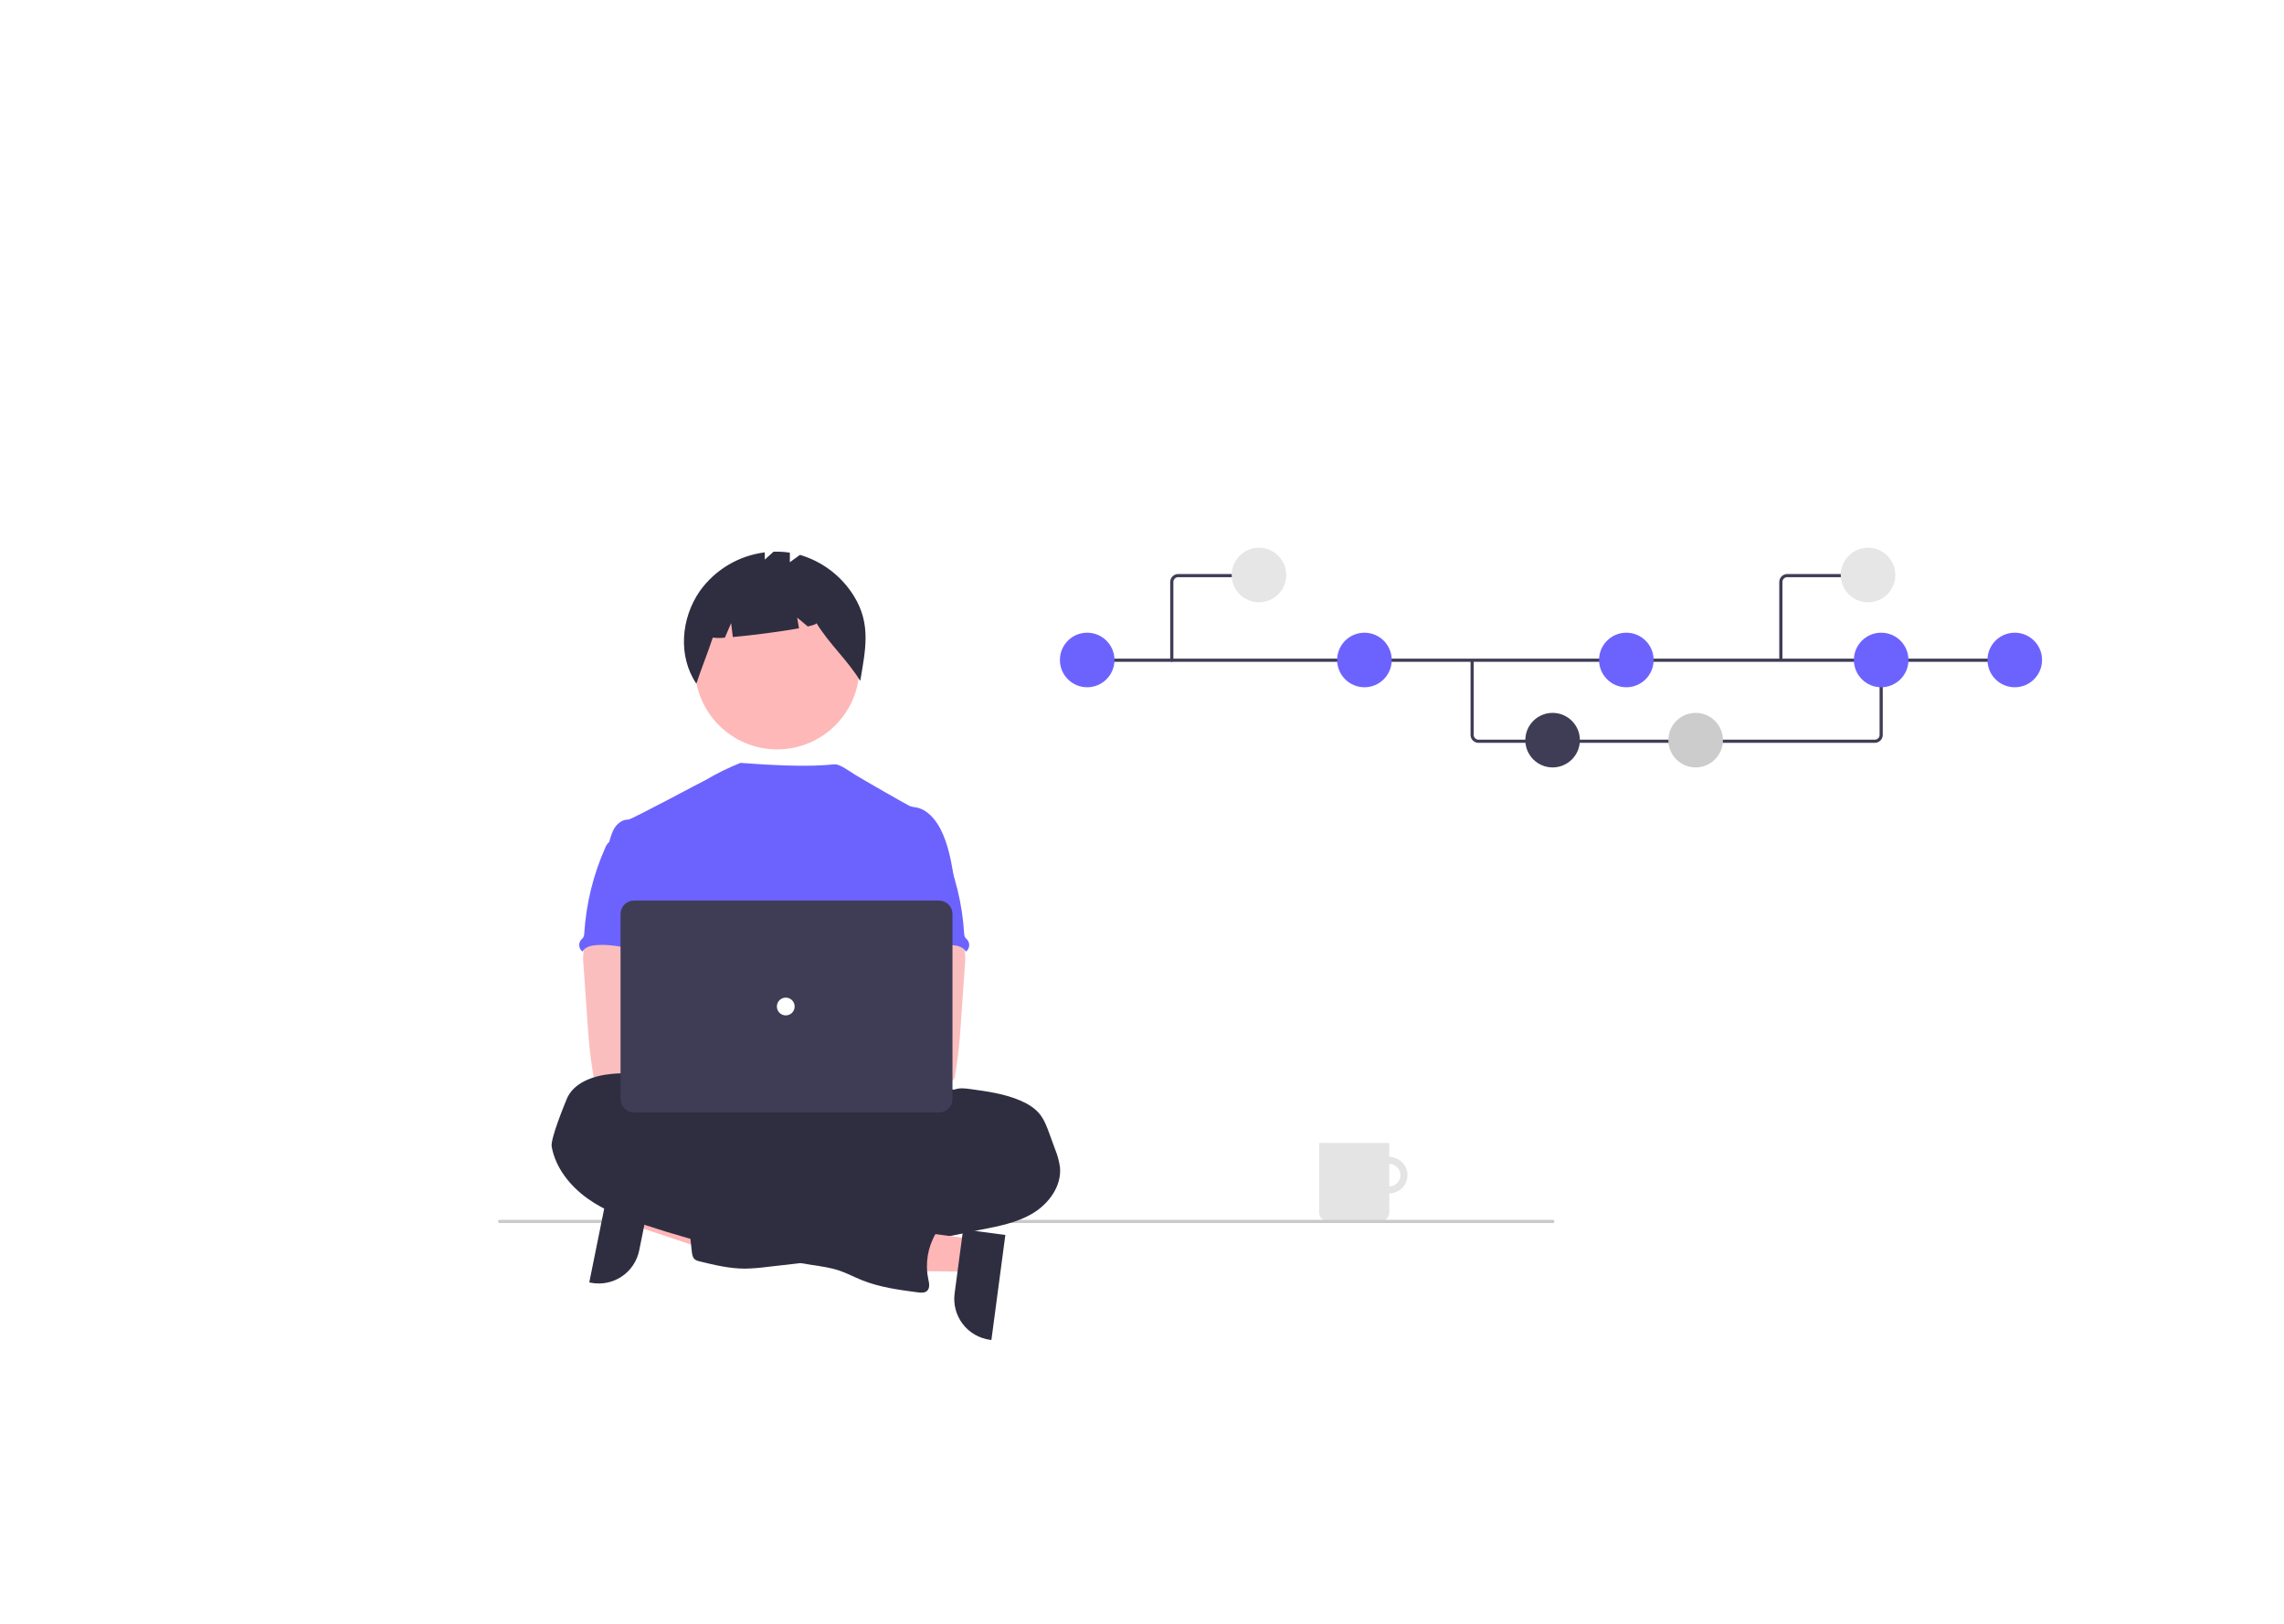<svg width="1440" height="1024" viewBox="0 0 1440 1024" fill="none" xmlns="http://www.w3.org/2000/svg">
<g id="Desktop - 1">
<rect width="1440" height="1024" fill="white"/>
<g id="version_control 1" clip-path="url(#clip0)">
<g id="Man-with Coffe">
<g id="Group 100">
<path id="Path 1465" d="M875.877 729.613C873.605 729.613 871.383 730.287 869.494 731.549C867.604 732.812 866.132 734.606 865.262 736.706C864.392 738.806 864.165 741.116 864.608 743.345C865.052 745.573 866.146 747.621 867.753 749.228C869.36 750.835 871.407 751.929 873.636 752.372C875.865 752.816 878.175 752.588 880.274 751.718C882.374 750.849 884.169 749.376 885.431 747.487C886.694 745.597 887.367 743.376 887.367 741.103C887.367 738.056 886.157 735.133 884.002 732.978C881.847 730.824 878.925 729.613 875.877 729.613ZM875.877 748.174C874.479 748.174 873.112 747.759 871.949 746.982C870.786 746.205 869.88 745.101 869.345 743.809C868.809 742.517 868.669 741.095 868.942 739.724C869.215 738.352 869.889 737.092 870.878 736.103C871.866 735.114 873.126 734.441 874.498 734.168C875.87 733.895 877.291 734.035 878.583 734.57C879.875 735.105 880.98 736.012 881.757 737.175C882.534 738.337 882.948 739.705 882.948 741.103V741.103C882.948 742.978 882.203 744.777 880.877 746.103C879.551 747.429 877.753 748.174 875.877 748.174V748.174Z" fill="#E4E4E4"/>
<path id="Path 1467" d="M831.684 720.774H875.877V764.513C875.877 766.04 875.271 767.504 874.191 768.584C873.112 769.663 871.647 770.27 870.12 770.27H837.441C835.915 770.27 834.45 769.663 833.371 768.584C832.291 767.504 831.684 766.04 831.684 764.513V720.774V720.774Z" fill="#E4E4E4"/>
</g>
<path id="Path 944" d="M979.133 771.271H314.896C314.65 771.244 314.422 771.127 314.257 770.942C314.092 770.758 314 770.519 314 770.271C314 770.023 314.092 769.784 314.257 769.6C314.422 769.415 314.65 769.298 314.896 769.271H979.133C979.38 769.298 979.607 769.415 979.773 769.6C979.938 769.784 980.03 770.023 980.03 770.271C980.03 770.519 979.938 770.758 979.773 770.942C979.607 771.127 979.38 771.244 979.133 771.271V771.271Z" fill="#CACACA"/>
<path id="Vector" d="M403.41 752.381L399.302 772.694L475.695 798.208L481.759 768.228L403.41 752.381Z" fill="#FFB6B6"/>
<path id="Vector_2" d="M411.09 748.542L402.999 788.545L402.999 788.546C401.631 795.307 397.633 801.248 391.885 805.061C386.137 808.875 379.11 810.249 372.349 808.882L371.521 808.714L384.768 743.218L411.09 748.542Z" fill="#2F2E41"/>
<path id="Ellipse 276" d="M489.979 472.584C518.627 472.584 541.85 449.361 541.85 420.713C541.85 392.065 518.627 368.842 489.979 368.842C461.332 368.842 438.108 392.065 438.108 420.713C438.108 449.361 461.332 472.584 489.979 472.584Z" fill="#FEB8B8"/>
<path id="Path 1461" d="M538.427 375.963C530.672 363.37 518.533 354.09 504.346 349.911L497.978 354.558V348.524C494.571 348.003 491.123 347.802 487.678 347.924L482.184 352.895V348.337C474.05 349.348 466.213 352.033 459.168 356.223C452.124 360.414 446.023 366.019 441.252 372.684C429.321 389.884 427.307 413.813 439.042 431.151C442.263 421.251 446.173 411.962 449.395 402.063C451.927 402.408 454.493 402.421 457.028 402.1L460.947 392.955L462.042 401.713C474.19 400.655 492.208 398.331 503.724 396.202L502.604 389.483L509.304 395.066C512.832 394.254 514.927 393.517 514.754 392.954C523.319 406.762 533.801 415.581 542.365 429.389C545.618 409.919 549.362 393.73 538.427 375.963Z" fill="#2F2E41"/>
<path id="Ellipse 260" d="M506.856 760.146C580.62 760.146 640.416 743.42 640.416 722.787C640.416 702.154 580.62 685.428 506.856 685.428C433.093 685.428 373.296 702.154 373.296 722.787C373.296 743.42 433.093 760.146 506.856 760.146Z" fill="#2F2E41"/>
<path id="Vector_3" d="M601.539 554.101C599.756 543.37 597.916 532.433 592.928 522.766C589.651 516.434 584.447 510.4 577.433 509.148C576.052 509.025 574.694 508.711 573.399 508.214C571.343 507.224 543.725 491.458 539.336 488.712C535.567 486.355 529.617 481.99 526.617 481.99C523.599 481.923 512.026 484.617 466.857 481.086C459.259 484.136 451.901 487.753 444.846 491.908C444.701 491.812 397.964 516.909 396.209 516.843C392.883 516.703 389.793 518.832 387.886 521.513C385.981 524.194 385.087 527.513 384.151 530.722C394.359 553.455 403.698 576.217 413.907 598.95C414.385 599.806 414.639 600.769 414.646 601.75C414.44 602.768 414.006 603.725 413.376 604.55C408.369 612.592 408.528 622.707 409.075 632.159C409.623 641.611 410.299 651.595 406.075 660.067C404.926 662.393 403.432 664.522 402.339 666.848C399.78 672.116 398.856 688.965 400.35 694.625L587.617 699.99C583.59 688.922 601.539 554.101 601.539 554.101Z" fill="#6C63FF"/>
<path id="Path 1421" d="M367.963 599.958C367.59 602.661 367.552 605.4 367.851 608.112L370.535 646.658C370.787 650.291 371.035 653.915 371.376 657.539C372.02 664.572 372.982 671.549 374.176 678.516C374.203 679.505 374.622 680.443 375.34 681.124C376.057 681.806 377.016 682.174 378.005 682.149C389.82 684.649 402.027 684.549 414.085 683.868C432.485 682.841 479.559 680.898 482.435 677.162C485.311 673.426 483.635 667.383 479.885 664.362C476.135 661.341 414.014 653.976 414.014 653.976C414.621 649.166 416.452 644.636 418.189 640.069C421.309 631.969 424.223 623.603 424.279 614.926C424.335 606.249 421.066 597.126 413.958 592.155C408.111 588.074 400.583 587.317 393.458 587.485C388.274 587.634 379.317 586.392 374.582 588.419C370.835 590.069 368.663 596.289 367.963 599.958Z" fill="#FBBEBE"/>
<path id="Path 1423" d="M601.871 687.091C604.981 685.905 608.409 686.334 611.743 686.783C622.475 688.249 633.365 689.753 643.312 694.04C647.982 696.04 652.428 698.71 655.585 702.64C658.385 706.18 660.021 710.514 661.572 714.782L665.159 724.608C666.684 728.299 667.736 732.169 668.288 736.124C669.409 747.883 661.367 758.969 651.252 765.078C641.137 771.187 629.229 773.362 617.628 775.641C606.027 777.92 594.381 780.441 582.828 783.113C577.44 784.511 571.972 785.587 566.455 786.335C554.089 787.735 541.163 785.672 529.413 789.763C524.743 791.398 520.157 793.826 515.313 794.956C512.093 795.633 508.838 796.129 505.562 796.441L483.324 798.981C478.802 799.586 474.25 799.935 469.688 800.027C459.975 800.027 450.42 797.727 440.988 795.427C439.986 795.251 439.032 794.866 438.188 794.297C436.694 793.12 436.367 791.037 436.152 789.151C435.2 780.801 434.366 772.442 433.652 764.074C433.428 761.356 433.26 758.414 434.745 756.126C436.613 753.326 440.256 752.446 443.581 751.904C457.681 749.597 471.964 748.606 486.246 748.943C491.672 743.517 500.62 743.489 507.728 740.537C510.343 739.336 512.874 737.96 515.303 736.418C528.017 729 542.225 724.511 556.893 723.277C559.766 723.189 562.62 722.782 565.402 722.063C570.902 720.354 575.919 715.702 581.569 716.842C582.269 714.909 582.755 712.321 584.369 710.995C585.169 710.313 586.162 709.856 586.9 709.127C588.46 707.549 588.6 705.064 588.366 702.86C588.132 700.656 587.609 698.396 588.179 696.247C588.416 695.434 588.765 694.657 589.216 693.94C592.008 689.108 596.239 686.624 601.871 687.091Z" fill="#2F2E41"/>
<path id="Path 1430" d="M383.61 531.414C382.701 532.367 381.995 533.495 381.537 534.73C373.988 551.745 369.528 569.968 368.368 588.546C368.389 589.452 368.18 590.348 367.761 591.152C367.349 591.687 366.889 592.184 366.388 592.637C365.952 593.155 365.621 593.753 365.416 594.398C365.211 595.043 365.135 595.723 365.192 596.397C365.249 597.072 365.439 597.729 365.75 598.33C366.061 598.932 366.487 599.466 367.005 599.903C367.09 599.974 367.177 600.043 367.266 600.109C368.807 597.209 372.496 596.261 375.775 596.009C391.475 594.767 406.811 602.071 422.558 601.52C421.447 597.681 419.849 593.992 418.943 590.107C414.936 572.856 424.93 554.074 418.803 537.458C417.579 534.133 415.534 530.864 412.312 529.407C410.978 528.869 409.582 528.499 408.156 528.307C404.177 527.588 396.256 524.515 392.409 525.748C390.989 526.206 390.429 527.541 389.252 528.348C387.464 529.49 385.092 529.91 383.61 531.414Z" fill="#6C63FF"/>
<path id="Path 1421_2" d="M601.651 588.419C596.916 586.392 587.959 587.634 582.775 587.485C575.65 587.317 568.122 588.074 562.275 592.155C555.167 597.126 551.898 606.249 551.954 614.926C552.01 623.603 554.924 631.969 558.044 640.069C559.781 644.636 561.612 649.166 562.219 653.976C562.219 653.976 500.098 661.341 496.348 664.362C492.598 667.383 490.922 673.426 493.798 677.162C496.674 680.898 586.413 684.649 598.228 682.149C599.218 682.174 600.176 681.806 600.894 681.124C601.612 680.443 602.03 679.505 602.057 678.516C603.251 671.549 604.213 664.572 604.857 657.539C605.198 653.915 605.446 650.291 605.698 646.658L608.382 608.112C608.682 605.4 608.644 602.661 608.27 599.958C607.57 596.289 605.398 590.069 601.651 588.419Z" fill="#FBBEBE"/>
<path id="Path 1430_2" d="M586.981 528.348C585.804 527.541 585.244 526.206 583.824 525.748C579.977 524.515 572.056 527.588 568.077 528.307C566.652 528.499 565.255 528.869 563.921 529.407C560.699 530.864 558.654 534.133 557.43 537.458C551.303 554.074 561.297 572.856 557.29 590.107C556.384 593.992 554.786 597.681 553.675 601.52C569.422 602.071 584.758 594.767 600.458 596.009C603.737 596.261 607.426 597.209 608.967 600.109C609.057 600.043 609.144 599.974 609.229 599.903C609.746 599.466 610.173 598.932 610.484 598.33C610.795 597.729 610.984 597.072 611.042 596.397C611.099 595.723 611.023 595.043 610.817 594.398C610.612 593.753 610.282 593.155 609.845 592.637C609.345 592.184 608.885 591.687 608.472 591.152C608.054 590.348 607.845 589.452 607.865 588.546C606.705 569.968 602.246 551.745 594.696 534.73C594.238 533.495 593.533 532.367 592.623 531.414C591.141 529.91 588.769 529.49 586.981 528.348Z" fill="#6C63FF"/>
<path id="Vector_4" d="M613.243 781.378L610.513 801.921L529.975 801.166L534.005 770.846L613.243 781.378Z" fill="#FFB6B6"/>
<path id="Vector_5" d="M633.853 778.785L625.049 845.025L624.211 844.914C617.374 844.005 611.177 840.417 606.984 834.939C602.792 829.462 600.947 822.543 601.855 815.705L601.855 815.704L607.232 775.247L633.853 778.785Z" fill="#2F2E41"/>
<path id="Path 1427" d="M423.769 697.487C423.769 698.421 422.303 697.487 422.169 696.487C421.142 688.931 415.145 682.701 408.159 679.675C401.173 676.649 393.215 676.49 385.65 677.209C374.209 678.292 361.366 682.673 357.182 693.367C356.192 695.867 346.918 718.127 347.823 723.133C350.261 736.489 359.395 747.912 370.463 755.823C381.531 763.734 394.463 768.46 407.363 772.723C441.47 783.971 476.462 792.329 511.97 797.707C517.723 798.576 523.533 799.379 529.043 801.228C533.974 802.881 538.588 805.356 543.408 807.299C554.616 811.799 566.674 813.407 578.619 814.986C580.655 815.248 582.99 815.434 584.494 814.052C586.437 812.252 585.794 809.111 585.241 806.524C583.214 796.687 584.915 786.448 590.014 777.795C592.014 774.433 594.614 770.986 594.236 767.095C593.788 762.556 589.267 759.343 584.765 758.614C580.263 757.885 575.687 758.96 571.165 759.548C569.616 759.904 567.992 759.743 566.542 759.09C565.871 758.636 565.261 758.097 564.73 757.484C561.616 754.48 557.631 752.539 553.345 751.94C549.06 751.341 544.695 752.115 540.876 754.15C539.204 755.084 536.676 753.001 534.936 752.217L515.294 743.325C492.729 733.117 470.052 722.861 446.179 716.398C444.275 716.023 442.464 715.271 440.855 714.184C439.669 713.25 438.819 711.984 437.726 710.943C435.344 708.692 432.026 707.795 429.171 706.198C426.316 704.601 423.115 700.69 423.769 697.487Z" fill="#2F2E41"/>
<path id="Vector_6" d="M474.617 683.99C482.349 683.99 488.617 677.722 488.617 669.99C488.617 662.258 482.349 655.99 474.617 655.99C466.885 655.99 460.617 662.258 460.617 669.99C460.617 677.722 466.885 683.99 474.617 683.99Z" fill="#FBBEBE"/>
<path id="Vector_7" d="M505.617 683.99C513.349 683.99 519.617 677.722 519.617 669.99C519.617 662.258 513.349 655.99 505.617 655.99C497.885 655.99 491.617 662.258 491.617 669.99C491.617 677.722 497.885 683.99 505.617 683.99Z" fill="#FBBEBE"/>
<path id="Vector_8" d="M592.035 701.537H399.697C397.451 701.534 395.298 700.641 393.71 699.053C392.122 697.466 391.229 695.313 391.226 693.067V576.381C391.229 574.135 392.122 571.982 393.71 570.395C395.298 568.807 397.451 567.914 399.697 567.911H592.035C594.281 567.914 596.434 568.807 598.022 570.395C599.61 571.982 600.503 574.135 600.506 576.381V693.067C600.503 695.313 599.61 697.466 598.022 699.053C596.434 700.641 594.281 701.534 592.035 701.537Z" fill="#3F3D56"/>
<path id="Ellipse 263" d="M495.399 640.328C498.494 640.328 501.003 637.819 501.003 634.724C501.003 631.629 498.494 629.12 495.399 629.12C492.304 629.12 489.795 631.629 489.795 634.724C489.795 637.819 492.304 640.328 495.399 640.328Z" fill="white"/>
</g>
<g id="Versions">
<path id="Vector_9" d="M1182.03 468.452H932.137C930.811 468.451 929.54 467.923 928.603 466.986C927.665 466.049 927.138 464.778 927.137 463.452V416.352H929.137V463.452C929.137 464.248 929.454 465.01 930.016 465.573C930.579 466.135 931.341 466.451 932.137 466.452H1182.03C1182.82 466.451 1183.59 466.135 1184.15 465.573C1184.71 465.01 1185.03 464.248 1185.03 463.452V416.023H1187.03V463.452C1187.03 464.778 1186.5 466.049 1185.56 466.986C1184.63 467.923 1183.36 468.451 1182.03 468.452V468.452Z" fill="#3F3D56"/>
<path id="Vector_10" d="M1272.62 415.352H685.397V417.352H1272.62V415.352Z" fill="#3F3D56"/>
<path id="Ellipse 264" d="M685.439 433.398C694.94 433.398 702.641 425.696 702.641 416.196C702.641 406.696 694.94 398.994 685.439 398.994C675.939 398.994 668.237 406.696 668.237 416.196C668.237 425.696 675.939 433.398 685.439 433.398Z" fill="#6C63FF"/>
<path id="Ellipse 266" d="M860.244 433.398C869.745 433.398 877.446 425.696 877.446 416.196C877.446 406.696 869.745 398.994 860.244 398.994C850.744 398.994 843.042 406.696 843.042 416.196C843.042 425.696 850.744 433.398 860.244 433.398Z" fill="#6C63FF"/>
<path id="Ellipse 268" d="M978.876 483.959C988.377 483.959 996.078 476.257 996.078 466.757C996.078 457.257 988.377 449.555 978.876 449.555C969.376 449.555 961.674 457.257 961.674 466.757C961.674 476.257 969.376 483.959 978.876 483.959Z" fill="#3F3D56"/>
<path id="Ellipse 269" d="M1069.06 483.959C1078.56 483.959 1086.27 476.257 1086.27 466.757C1086.27 457.257 1078.56 449.555 1069.06 449.555C1059.56 449.555 1051.86 457.257 1051.86 466.757C1051.86 476.257 1059.56 483.959 1069.06 483.959Z" fill="#CCCCCC"/>
<path id="Ellipse 270" d="M1025.36 433.398C1034.86 433.398 1042.56 425.696 1042.56 416.196C1042.56 406.696 1034.86 398.994 1025.36 398.994C1015.86 398.994 1008.16 406.696 1008.16 416.196C1008.16 425.696 1015.86 433.398 1025.36 433.398Z" fill="#6C63FF"/>
<path id="Ellipse 271" d="M1270.26 433.398C1279.76 433.398 1287.46 425.696 1287.46 416.196C1287.46 406.696 1279.76 398.994 1270.26 398.994C1260.76 398.994 1253.06 406.696 1253.06 416.196C1253.06 425.696 1260.76 433.398 1270.26 433.398Z" fill="#6C63FF"/>
<path id="Ellipse 272" d="M1186.03 433.398C1195.53 433.398 1203.23 425.696 1203.23 416.196C1203.23 406.696 1195.53 398.994 1186.03 398.994C1176.53 398.994 1168.83 406.696 1168.83 416.196C1168.83 425.696 1176.53 433.398 1186.03 433.398Z" fill="#6C63FF"/>
<path id="Vector_11" d="M738.782 417.352C738.517 417.352 738.263 417.247 738.075 417.059C737.887 416.872 737.782 416.617 737.782 416.352V366.99C737.784 365.664 738.311 364.393 739.248 363.456C740.186 362.519 741.456 361.991 742.782 361.99H791.457C791.722 361.99 791.977 362.095 792.164 362.283C792.352 362.47 792.457 362.725 792.457 362.99C792.457 363.255 792.352 363.509 792.164 363.697C791.977 363.884 791.722 363.99 791.457 363.99H742.782C741.987 363.991 741.224 364.307 740.662 364.869C740.099 365.432 739.783 366.194 739.782 366.99V416.352C739.782 416.617 739.677 416.872 739.489 417.059C739.302 417.247 739.047 417.352 738.782 417.352V417.352Z" fill="#3F3D56"/>
<path id="Ellipse 265" d="M793.744 379.818C803.245 379.818 810.946 372.116 810.946 362.616C810.946 353.116 803.245 345.414 793.744 345.414C784.244 345.414 776.542 353.116 776.542 362.616C776.542 372.116 784.244 379.818 793.744 379.818Z" fill="#E6E6E6"/>
<path id="Vector_12" d="M1123.78 416.352H1121.78V366.99C1121.78 365.664 1122.31 364.393 1123.25 363.456C1124.19 362.519 1125.46 361.991 1126.78 361.99H1175.46V363.99H1126.78C1125.99 363.991 1125.22 364.307 1124.66 364.869C1124.1 365.432 1123.78 366.194 1123.78 366.99V416.352Z" fill="#3F3D56"/>
<path id="Ellipse 265_2" d="M1177.74 379.818C1187.24 379.818 1194.95 372.116 1194.95 362.616C1194.95 353.116 1187.24 345.414 1177.74 345.414C1168.24 345.414 1160.54 353.116 1160.54 362.616C1160.54 372.116 1168.24 379.818 1177.74 379.818Z" fill="#E6E6E6"/>
</g>
</g>
</g>
<defs>
<clipPath id="clip0">
<rect width="973.461" height="587.025" fill="white" transform="translate(314 258)"/>
</clipPath>
</defs>
</svg>
